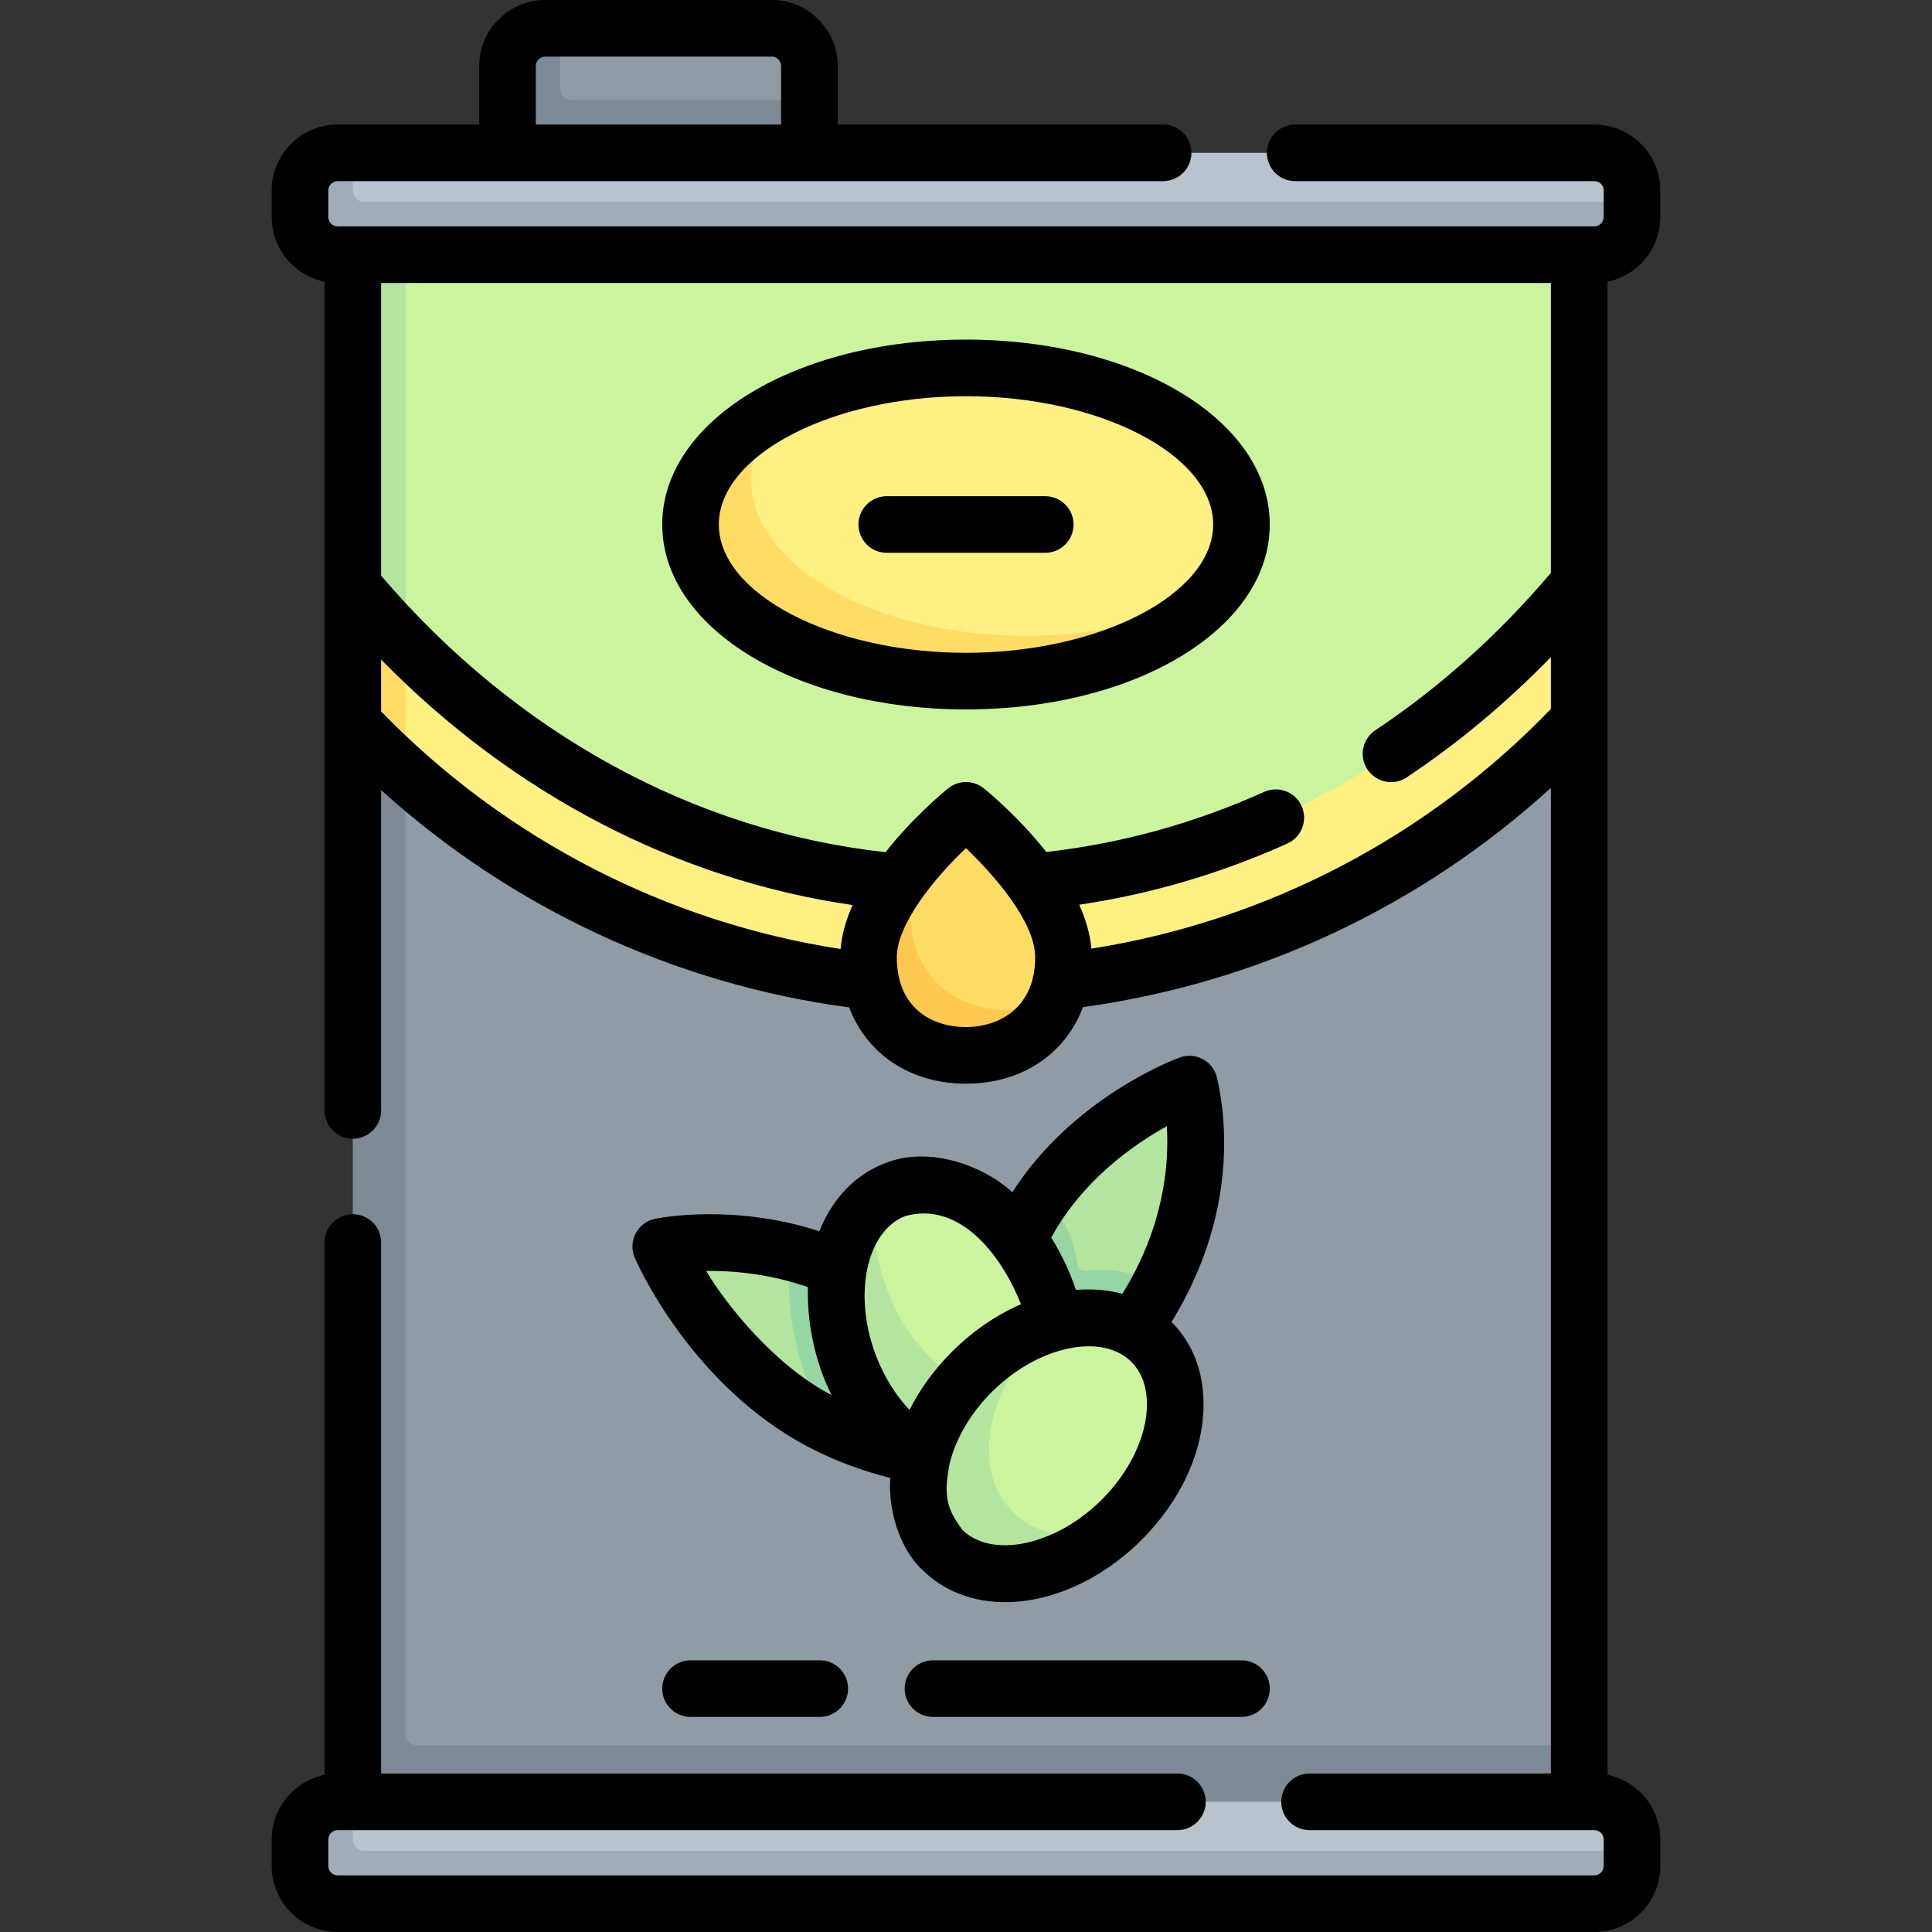 <svg id="Capa_1" enable-background="new 0 0 512 512" height="512" viewBox="0 0 512 512" width="512" xmlns="http://www.w3.org/2000/svg"><rect x="0" y="0" width="512" height="512" fill="#333333" stroke="none"/><g><g><g><path d="m415.5 477.5h-319v-290h318.628l3.372 3.716v271.284z" fill="#909ba6"/><path d="m107.5 459.5v-272l-14 4.395v289.605h325v-19h-308c-1.657 0-3-1.343-3-3z" fill="#7e8b96"/></g><g><path d="m211.5 40.5-75 1v-22c0-5.523 4.477-10 10-10l2-2h56c5.523 0 10 4.477 10 10v9z" fill="#909ba6"/><path d="m148.5 23.5v-16h-4c-5.523 0-10 4.477-10 10v26h80v-17h-63c-1.657 0-3-1.343-3-3z" fill="#7e8b96"/></g><g><path d="m418.5 154.936-9.245 30.702-92.36 58.213-141.395-6.351-77-59.88v-115.12h320z" fill="#ccf49f"/><path d="m107.5 62.5h-14v93.205l14 32.139z" fill="#b3e59f"/></g><g><path d="m420.5 65.5h-329c-5.523 0-10-4.477-10-10v-3c0-5.523 4.477-10 10-10l2-2h329c5.523 0 10 4.477 10 10v3l-2 2c0 5.523-4.477 10-10 10z" fill="#b9c3cd"/><path d="m93.5 50.5v-10h-4c-5.523 0-10 4.477-10 10v7c0 5.523 4.477 10 10 10h333c5.523 0 10-4.477 10-10v-4h-336c-1.657 0-3-1.343-3-3z" fill="#a2abb8"/></g><g><path d="m420.5 502.5h-329c-5.523 0-10-4.477-10-10v-3c0-5.523 4.477-10 10-10l2-2h329c5.523 0 10 4.477 10 10v3l-2 2c0 5.523-4.477 10-10 10z" fill="#b9c3cd"/><path d="m93.5 487.5v-10h-4c-5.523 0-10 4.477-10 10v7c0 5.523 4.477 10 10 10h333c5.523 0 10-4.477 10-10v-4h-336c-1.657 0-3-1.343-3-3z" fill="#a2abb8"/></g><g><path d="m418.5 154.936c-40.755 48.978-98.627 79.564-162.821 79.564-56.857 0-108.748-24-148.185-63.515l-12.664-9.602v27.319l12.665 16.691c39.437 34.905 91.328 56.107 148.185 56.107 64.195 0 122.066-27.019 162.821-70.284v-36.28z" fill="#fff082"/><path d="m107.494 205.393-.001-34.408c-4.856-4.866-9.529-9.959-13.994-15.28v36.19c4.466 4.7 9.139 9.2 13.995 13.498z" fill="#ffdc64"/></g><g><g><g><path d="m244.434 383.877c-7.557-1.407-23.92-5.648-23.92-5.648-1.781-.854-3.555-1.781-5.309-2.788-21.449-12.317-33.861-32.915-38.263-41.334-.98-1.875.232-4.138 2.335-4.367 5.805-.632 17.083-1.123 30.09 2.122 0 0 8.235 4.369 12.49 6.203z" fill="#b3e59f"/></g><path d="m299.537 349.78 8.216-9.951c9.644-19.037 10.222-36.823 8.189-48.858-.327-1.935-2.406-3.035-4.192-2.221-7.062 3.219-23.467 11.98-35.103 28.204 0 0-3.529 7.808-3.818 8.428l-3.426 4.83s9.298 21.568 9.298 21.568l15.83 5.797c.001 0 5.006-7.797 5.006-7.797z" fill="#b3e59f"/><g fill="#95d6a4"><path d="m209.368 331.862c-1.175 12.071.708 23.971 4.845 34.819 1.69 4.431 4.42 8.813 6.301 11.549 8.093 3.88 16.362 6.24 23.92 7.648l-22.057-49.568-.519-.245c-4.257-1.834-8.455-3.196-12.49-4.203z"/><path d="m285.595 335.221c-1.203-6.824-2.808-11.476-8.947-18.267-2.107 2.938-4.059 6.118-5.77 9.558-.307.618-.605 1.237-.893 1.857l-.58 1.844 9.298 21.568 15.83 5.797 6.005-5.796c2.833-4.011 5.219-8.008 7.217-11.951-6.165-1.79-12.721-4.175-19.84-2.985-1.092.181-2.128-.535-2.32-1.625z"/></g></g><g><path d="m277.123 341.697c3.083 8.084 4.06 16.28 3.199 23.557-1.287 10.873-5.059 17.856-13.663 21.192-14.362 5.569-30.442-3.585-38.547-23.583-11.495-28.363 3.803-44.561 3.803-44.561 1.593-1.257 3.355-2.282 5.28-3.029 14.363-5.568 32.239 6.262 39.928 26.424z" fill="#ccf49f"/><path d="m275.04 368.286c-14.363 5.569-32.239-6.261-39.928-26.423-3.083-8.085-4.059-16.283-3.197-23.561-10.295 8.123-13.462 26.101-6.803 43.561 7.689 20.162 25.565 31.992 39.928 26.423 8.603-3.336 13.99-12.16 15.277-23.033-1.593 1.258-3.352 2.287-5.277 3.033z" fill="#b3e59f"/><path d="m297.192 402.815c-1.062 1.056-2.154 2.053-3.268 2.995 0 0-27.631 18.791-42.807 3.616-10.892-10.892-5.12-31.891 10.18-47.106 6.651-6.614 18.333-11.835 18.333-11.835 9.837-2.569 19.314-1.029 25.488 5.112 10.923 10.861 7.374 32.002-7.926 47.218z" fill="#ccf49f"/><path d="m268.435 400.697c-10.923-10.862-7.374-32.003 7.927-47.219 1.062-1.056 2.155-2.052 3.269-2.994-7.565 1.975-15.341 6.38-21.993 12.994-15.3 15.216-18.849 36.356-7.927 47.219 10.164 10.108 29.278 7.75 44.213-4.888-9.836 2.569-19.315 1.029-25.489-5.112z" fill="#b3e59f"/></g></g><g><path d="m281.833 253.671c0-14.881-17.792-31.872-23.845-37.222-1.138-1.006-2.838-1.006-3.977 0-.757.669-1.754 1.574-2.82 2.579 0 0-19.025 19.631-19.025 34.643 0 16.606 9.566 24.01 23.833 24.01 16.064 0 23.788-12.959 23.788-12.959 1.317-3.219 2.046-6.916 2.046-11.051z" fill="#ffdc64"/><path d="m267 267.681c-14.267 0-25.833-9.404-25.833-26.01 0-7.59 4.687-15.78 10.025-22.643-7.484 7.08-21.025 21.686-21.025 34.643 0 16.606 11.566 26.01 25.833 26.01 10.687 0 19.858-5.349 23.788-14.959-3.771 1.939-8.134 2.959-12.788 2.959z" fill="#ffc850"/></g><g><path d="m329 139c0 6.713-2.81 13.048-7.787 18.658 0 0-22.342 18.842-50.851 18.842-40.317 0-85.362-14.58-85.362-37.5 0-16.17 21.793-30.654 21.793-30.654 12.978-6.736 30.248-10.846 49.207-10.846 40.317 0 73 18.58 73 41.5z" fill="#fff082"/><path d="m272 168.5c-40.317 0-73-18.58-73-41.5 0-6.711 2.818-13.045 7.793-18.654-14.619 7.589-23.793 18.513-23.793 30.654 0 22.92 32.683 41.5 73 41.5 28.513 0 53.196-9.293 65.213-22.842-12.979 6.737-30.254 10.842-49.213 10.842z" fill="#ffdc64"/></g></g><g><path d="m440 57.5v-7c0-9.649-7.851-17.5-17.5-17.5h-79.266c-4.143 0-7.5 3.358-7.5 7.5s3.357 7.5 7.5 7.5h79.266c1.379 0 2.5 1.122 2.5 2.5v7c0 1.378-1.121 2.5-2.5 2.5h-333c-1.379 0-2.5-1.122-2.5-2.5v-7c0-1.378 1.121-2.5 2.5-2.5h218.734c4.143 0 7.5-3.358 7.5-7.5s-3.357-7.5-7.5-7.5h-86.234v-15.5c0-9.649-7.851-17.5-17.5-17.5h-60c-9.649 0-17.5 7.851-17.5 17.5v15.5h-37.5c-9.649 0-17.5 7.851-17.5 17.5v7c0 8.451 6.022 15.521 14 17.147v219.63c0 4.142 3.357 7.5 7.5 7.5s7.5-3.358 7.5-7.5v-84.904c34.535 31.253 77.855 51.448 124.021 57.598 4.715 12.347 16.156 20.21 30.979 20.21 14.858 0 26.318-7.902 31.012-20.301 46.214-6.295 89.521-26.661 123.988-58.09v261.21h-63.957c-4.143 0-7.5 3.358-7.5 7.5s3.357 7.5 7.5 7.5h75.457c1.379 0 2.5 1.122 2.5 2.5v7c0 1.378-1.121 2.5-2.5 2.5h-333c-1.379 0-2.5-1.122-2.5-2.5v-7c0-1.378 1.121-2.5 2.5-2.5h222.521c4.143 0 7.5-3.358 7.5-7.5s-3.357-7.5-7.5-7.5h-211.021v-140.723c0-4.142-3.357-7.5-7.5-7.5s-7.5 3.358-7.5 7.5v141.076c-7.978 1.626-14 8.696-14 17.147v7c0 9.649 7.851 17.5 17.5 17.5h333c9.649 0 17.5-7.851 17.5-17.5v-7c0-8.451-6.022-15.521-14-17.147v-395.706c7.978-1.626 14-8.696 14-17.147zm-298-40c0-1.378 1.121-2.5 2.5-2.5h60c1.379 0 2.5 1.122 2.5 2.5v15.5h-65zm-41 171.03v-13.745c34.837 35.594 78.333 58.29 124.953 65.068-1.696 3.79-2.864 7.712-3.188 11.64-46.156-7.098-89.039-29.235-121.765-62.963zm155 83.651c-8.862 0-18.333-4.862-18.333-18.51 0-8.699 9.869-20.889 18.315-28.906 7.436 7.096 18.351 19.533 18.351 28.906 0 13.662-9.876 18.51-18.333 18.51zm33.225-20.787c-.338-3.927-1.516-7.848-3.22-11.635 18.942-2.808 37.457-8.241 55.177-16.224 3.776-1.701 5.458-6.142 3.757-9.918-1.702-3.777-6.143-5.459-9.919-3.757-18.486 8.329-37.894 13.678-57.742 15.923-7.104-9.014-14.999-15.601-16.546-16.859-2.756-2.239-6.705-2.239-9.461 0-1.55 1.26-9.475 7.871-16.591 16.915-50.745-5.586-98.011-31.483-133.678-73.277v-77.562h310v76.816c-13.777 16.28-29.417 30.31-46.526 41.711-3.446 2.297-4.379 6.953-2.082 10.4 1.445 2.169 3.823 3.342 6.248 3.342 1.429 0 2.874-.408 4.152-1.26 13.685-9.118 26.478-19.803 38.208-31.876v13.734c-32.658 33.943-75.546 56.279-121.777 63.527z"/><path d="m256 90c-45.141 0-80.5 21.523-80.5 49s35.359 49 80.5 49 80.5-21.523 80.5-49-35.359-49-80.5-49zm0 83c-35.505 0-65.5-15.57-65.5-34s29.995-34 65.5-34 65.5 15.57 65.5 34-29.995 34-65.5 34z"/><path d="m322.506 285.584c-.488-2.085-1.846-3.862-3.729-4.882-1.884-1.021-4.113-1.187-6.126-.458-1.239.449-28.175 10.458-44.373 35.705-8.1-7.355-22.354-12.291-33.794-7.668-8.094 3.138-14.023 9.642-17.35 18.008-23.008-7.452-42.663-3.472-43.576-3.28-2.201.464-4.078 1.892-5.112 3.889-1.035 1.998-1.118 4.354-.228 6.419.557 1.291 13.972 31.814 43.252 48.627 7.355 4.223 15.574 7.473 24.486 9.729-.671 7.834 2.191 18.505 8.466 24.341 5.805 5.773 13.56 8.571 21.971 8.571 11.953 0 25.228-5.654 36.087-16.454h.001c10.47-10.413 16.475-23.538 16.475-36.01 0-8.696-2.937-16.224-8.488-21.78 17.697-28.785 14.425-54.575 12.038-64.757zm-13.282 12.86c.631 10.364-.827 26.726-11.789 44.432-3.875-1.048-8.03-1.388-12.31-1.025-1.268-3.84-3.278-8.619-6.53-13.881 8.23-15.153 21.813-24.638 30.629-29.526zm-69.318 23.823c14.004-3.915 25.174 9.523 30.662 23.369-6.373 2.763-12.618 6.954-18.22 12.525-4.737 4.711-8.549 9.98-11.316 15.49-3.687-3.898-6.782-8.872-8.913-14.461-6.105-16.01-2.54-32.919 7.787-36.923zm-52.773 14.535c6.938-.074 16.655.704 26.972 4.295-.23 8.477 1.442 18.907 6.264 28.617-15.014-7.815-27.867-23.838-33.236-32.912zm104.771 60.695c-12.152 12.083-29.051 15.692-36.905 7.883-4.338-5.833-4.932-9.353-3.299-17.673 1.624-6.55 5.571-13.286 11.226-18.91 7.795-7.751 17.543-12.015 25.604-12.015 4.506 0 8.485 1.333 11.301 4.133 3.41 3.391 4.126 7.967 4.126 11.208-.001 8.382-4.507 17.868-12.053 25.374z"/><path d="m239.75 447.5c0 4.142 3.357 7.5 7.5 7.5h81.75c4.143 0 7.5-3.358 7.5-7.5s-3.357-7.5-7.5-7.5h-81.75c-4.143 0-7.5 3.358-7.5 7.5z"/><path d="m183 440c-4.143 0-7.5 3.358-7.5 7.5s3.357 7.5 7.5 7.5h34.25c4.143 0 7.5-3.358 7.5-7.5s-3.357-7.5-7.5-7.5z"/><path d="m277 131.5h-42c-4.143 0-7.5 3.358-7.5 7.5s3.357 7.5 7.5 7.5h42c4.143 0 7.5-3.358 7.5-7.5s-3.357-7.5-7.5-7.5z"/></g></g></svg>